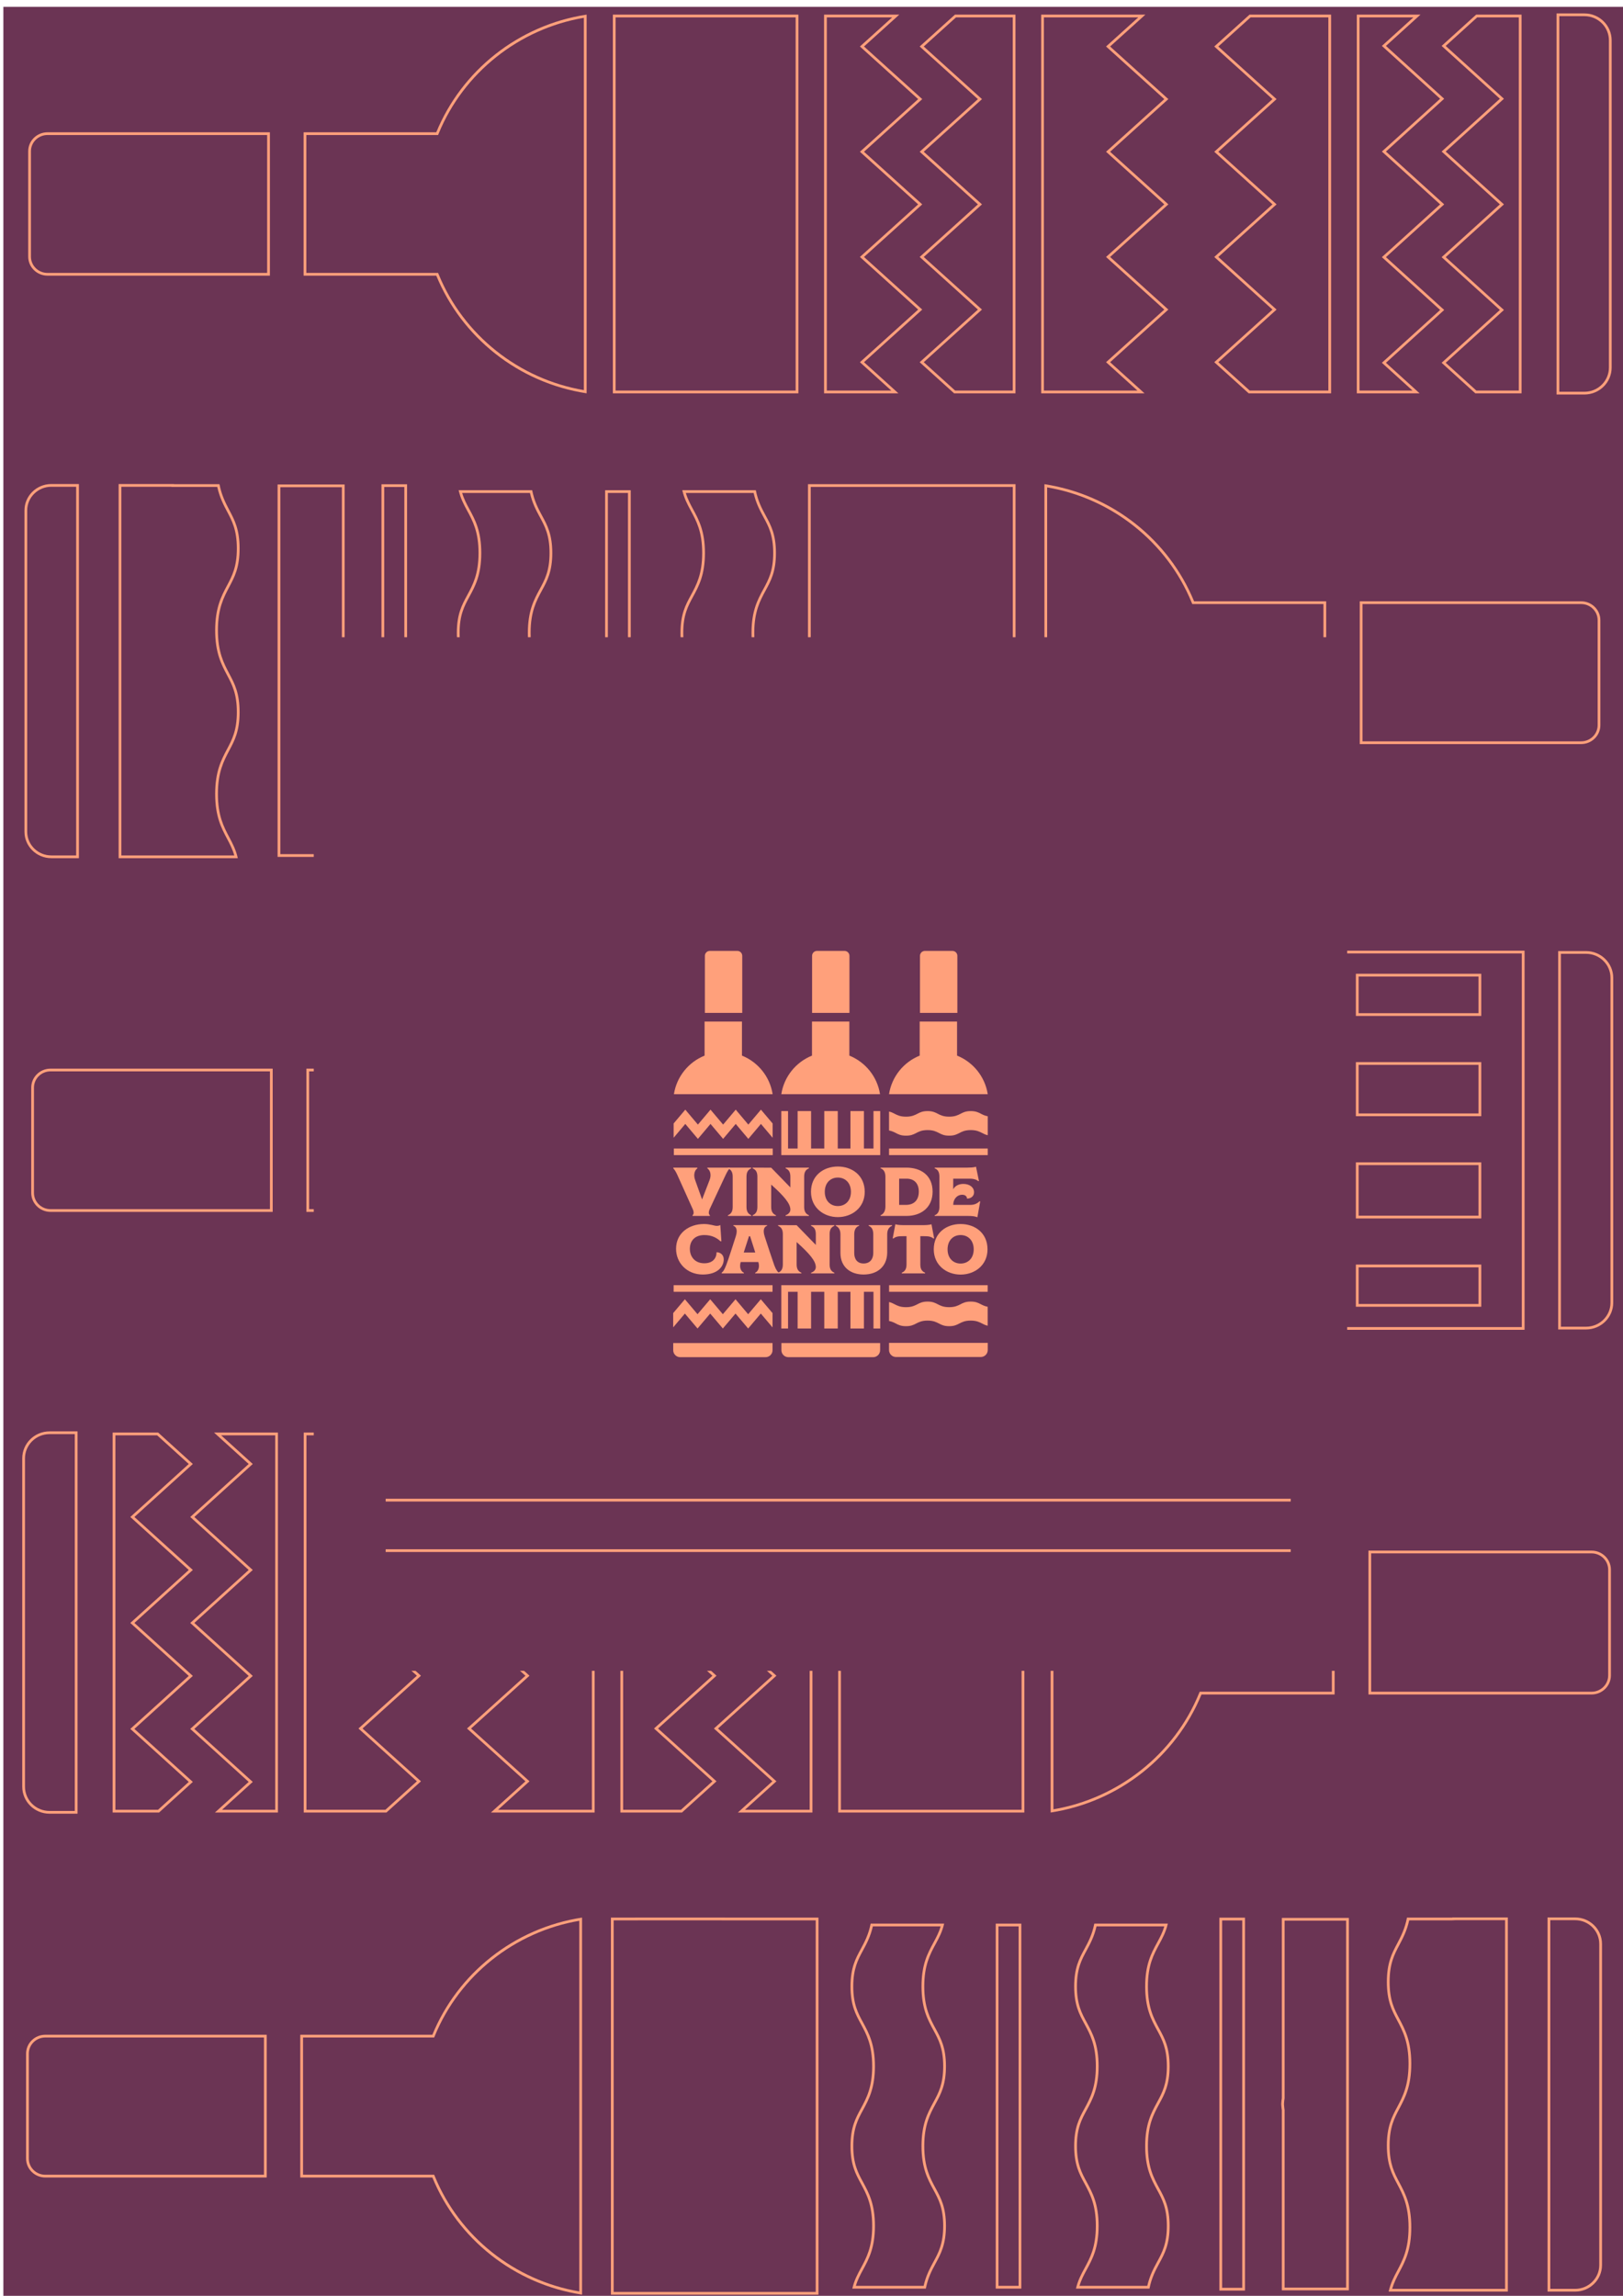<?xml version="1.0" encoding="UTF-8" standalone="no"?>
<!-- Created with Inkscape (http://www.inkscape.org/) -->

<svg
   width="210mm"
   height="297mm"
   viewBox="0 0 210 297"
   version="1.1"
   id="svg4767"
   xmlns="http://www.w3.org/2000/svg"
   xmlns:svg="http://www.w3.org/2000/svg">
  <defs
     id="defs4764">
    <clipPath
       clipPathUnits="userSpaceOnUse"
       id="clipPath2095">
      <path
         d="M 0,841.89 H 595.28 V 0 H 0 Z"
         id="path2093" />
    </clipPath>
  </defs>
  <g
     id="layer1">
    <g
       id="g2089"
       transform="matrix(0.353,0,0,-0.353,185.129,303.564)" />
    <path
       d="M 0.436,297.887 H 210.338 V 0.887 H 0.436 Z"
       style="fill:#6b3454;fill-opacity:1;fill-rule:nonzero;stroke:none;stroke-width:0.353"
       id="path2087" />
  </g>
  <g
     id="g2091"
     clip-path="url(#clipPath2095)"
     transform="matrix(0.353,0,0,-0.353,2.387,297.887)">
    <g
       id="g2097"
       transform="translate(21.654,319.306)">
      <path
         d="m 0,0 h -10.264 c -5.519,0 -9.996,-4.434 -9.996,-9.898 v -120.313 c 0,-5.467 4.477,-9.898 9.996,-9.898 H 0 Z m -1,-1 v -138.109 h -9.264 c -4.961,0 -8.996,3.992 -8.996,8.898 V -9.898 c 0,4.906 4.035,8.898 8.996,8.898 H -1"
         style="fill:#ffa07b;fill-opacity:1;fill-rule:nonzero;stroke:none"
         id="path2099" />
    </g>
    <g
       id="g2101"
       transform="translate(378.355,318.872)">
      <path
         d="m 0,0 v -139.246 c 25.203,3.859 46.004,20.664 55.284,43.266 h 48.79 v 52.716 H 55.284 C 46.004,-20.66 25.203,-3.859 0,0 m 1,-1.175 c 23.857,-4.06 44.234,-20.244 53.359,-42.469 l 0.255,-0.62 h 0.67 47.79 V -94.98 h -47.79 -0.67 l -0.255,-0.621 C 45.233,-117.826 24.856,-134.011 1,-138.071 V -1.175"
         style="fill:#ffa07b;fill-opacity:1;fill-rule:nonzero;stroke:none"
         id="path2103" />
    </g>
    <g
       id="g2105"
       transform="translate(576.614,275.606)">
      <path
         d="M 0,0 H -81.783 V -52.715 H 0 c 3.917,0 7.093,3.129 7.093,6.985 V -6.979 C 7.093,-3.127 3.917,0 0,0 m 0,-1 c 3.359,0 6.093,-2.682 6.093,-5.979 V -45.73 c 0,-3.3 -2.734,-5.985 -6.093,-5.985 H -80.783 V -1 H 0"
         style="fill:#ffa07b;fill-opacity:1;fill-rule:nonzero;stroke:none"
         id="path2107" />
    </g>
    <g
       id="g2109"
       transform="translate(134.554,318.872)">
      <path
         d="M 0,0 H -29.986 V -139.246 H 0.33 l 12.655,11.439 -21.42,19.35 21.42,19.344 -21.42,19.342 21.42,19.345 -21.42,19.35 21.42,19.351 z m -0.385,-1 11.878,-10.725 -20.598,-18.609 -0.822,-0.742 0.822,-0.742 20.598,-18.608 -20.598,-18.603 -0.822,-0.742 0.822,-0.743 20.598,-18.599 -20.598,-18.602 -0.822,-0.742 0.822,-0.742 20.598,-18.608 -11.548,-10.439 H -28.986 V -1 Z"
         style="fill:#ffa07b;fill-opacity:1;fill-rule:nonzero;stroke:none"
         id="path2111" />
    </g>
    <g
       id="g2113"
       transform="translate(211.19,318.872)">
      <path
         d="m 0,0 h -38.337 l 12.983,-11.725 -21.419,-19.349 21.419,-19.352 -21.419,-19.345 21.419,-19.342 -21.419,-19.344 21.419,-19.35 -12.656,-11.439 H 0 Z m -1,-1 v -137.246 h -34.413 l 10.729,9.697 0.821,0.742 -0.821,0.743 -20.598,18.607 20.598,18.602 0.822,0.742 -0.822,0.742 -20.597,18.6 20.597,18.603 0.821,0.742 -0.821,0.742 -20.598,18.61 20.598,18.607 0.821,0.742 -0.821,0.743 L -35.738,-1 Z"
         style="fill:#ffa07b;fill-opacity:1;fill-rule:nonzero;stroke:none"
         id="path2115" />
    </g>
    <g
       id="g2117"
       transform="translate(242.886,318.872)">
      <path
         d="M 0,0 H -22.244 V -139.246 H 0.328 l 12.656,11.439 -21.419,19.35 21.419,19.344 -21.419,19.342 21.419,19.345 -21.419,19.35 21.419,19.351 z m -0.385,-1 11.877,-10.725 -20.597,-18.609 -0.822,-0.742 0.822,-0.742 20.597,-18.608 -20.597,-18.603 -0.822,-0.742 0.822,-0.743 20.597,-18.599 -20.597,-18.602 -0.822,-0.742 0.822,-0.742 20.597,-18.608 -11.549,-10.439 H -21.244 V -1 Z"
         style="fill:#ffa07b;fill-opacity:1;fill-rule:nonzero;stroke:none"
         id="path2119" />
    </g>
    <g
       id="g2121"
       transform="translate(368.699,318.872)">
      <path
         d="m 0,0 h -4.493 -21.012 -20.476 -16.763 -5.481 v -139.246 h 5.481 17.091 20.476 H -4.493 0 Z m -1,-1 v -137.246 h -3.493 -20.684 -20.476 -17.091 -4.481 V -1 h 4.481 16.763 20.476 21.012 z"
         style="fill:#ffa07b;fill-opacity:1;fill-rule:nonzero;stroke:none"
         id="path2123" />
    </g>
    <g
       id="g2125"
       transform="translate(291.024,318.872)">
      <path
         d="m 0,0 h -27.662 l 12.981,-11.725 -21.418,-19.349 21.418,-19.352 -21.418,-19.345 21.418,-19.342 -21.418,-19.344 21.418,-19.35 -12.653,-11.439 H 0 Z m -1,-1 v -137.246 h -23.737 l 10.726,9.697 0.821,0.742 -0.821,0.743 -20.596,18.607 20.596,18.602 0.822,0.742 -0.822,0.742 -20.596,18.6 20.596,18.603 0.822,0.742 -0.822,0.742 -20.596,18.61 20.596,18.607 0.822,0.742 -0.822,0.743 L -25.062,-1 Z"
         style="fill:#ffa07b;fill-opacity:1;fill-rule:nonzero;stroke:none"
         id="path2127" />
    </g>
    <g
       id="g2129"
       transform="translate(51.213,318.872)">
      <path
         d="M 0,0 H -16.682 V -139.246 H 0.326 l 12.382,11.225 -21.425,19.421 21.425,19.418 -21.425,19.411 21.425,19.417 -21.425,19.418 21.425,19.42 z m -0.386,-1 11.604,-10.516 -20.606,-18.678 -0.818,-0.742 0.818,-0.741 20.606,-18.677 -20.606,-18.676 -0.818,-0.741 0.818,-0.742 20.606,-18.669 -20.606,-18.676 -0.818,-0.742 0.817,-0.741 20.608,-18.68 -11.279,-10.225 H -15.682 V -1 Z"
         style="fill:#ffa07b;fill-opacity:1;fill-rule:nonzero;stroke:none"
         id="path2131" />
    </g>
    <g
       id="g2133"
       transform="translate(95.115,318.872)">
      <path
         d="m 0,0 h -23.426 l 12.709,-11.516 -21.425,-19.42 21.425,-19.418 -21.425,-19.417 21.425,-19.411 -21.425,-19.418 21.425,-19.421 -12.38,-11.225 H 0 Z m -1,-1 v -137.246 h -19.505 l 10.46,9.483 0.817,0.742 -0.817,0.741 -20.608,18.68 20.608,18.677 0.817,0.741 -0.817,0.742 -20.607,18.669 20.607,18.676 0.817,0.741 -0.817,0.742 -20.607,18.676 20.607,18.679 0.817,0.741 -0.817,0.742 L -20.833,-1 Z"
         style="fill:#ffa07b;fill-opacity:1;fill-rule:nonzero;stroke:none"
         id="path2135" />
    </g>
    <g
       id="g2137"
       transform="translate(574.016,838.949)">
      <path
         d="M 0,0 H -10.23 V -139.648 H 0 c 5.5,0 9.963,4.418 9.963,9.866 V -9.864 C 9.963,-4.419 5.5,0 0,0 m 0,-1 c 4.942,0 8.963,-3.977 8.963,-8.864 v -119.918 c 0,-4.889 -4.021,-8.866 -8.963,-8.866 H -9.23 V -1 H 0"
         style="fill:#ffa07b;fill-opacity:1;fill-rule:nonzero;stroke:none"
         id="path2139" />
    </g>
    <g
       id="g2141"
       transform="translate(208.256,838.518)">
      <path
         d="m 0,0 c -25.121,-3.845 -45.853,-20.593 -55.104,-43.122 h -48.628 v -52.542 h 48.628 c 9.251,-22.528 29.983,-39.278 55.104,-43.124 z m -1,-1.174 v -136.439 c -23.774,4.047 -44.082,20.177 -53.178,42.329 l -0.255,0.62 h -0.671 -47.628 v 50.542 h 47.628 0.671 l 0.255,0.62 C -45.083,-21.35 -24.774,-5.221 -1,-1.174"
         style="fill:#ffa07b;fill-opacity:1;fill-rule:nonzero;stroke:none"
         id="path2143" />
    </g>
    <g
       id="g2145"
       transform="translate(92.162,795.394)">
      <path
         d="m 0,0 h -81.514 c -3.904,0 -7.069,-3.117 -7.069,-6.956 v -38.625 c 0,-3.844 3.165,-6.96 7.069,-6.96 H 0 Z m -1,-1 v -50.541 h -80.514 c -3.346,0 -6.069,2.674 -6.069,5.96 v 38.625 c 0,3.284 2.723,5.956 6.069,5.956 L -1,-1"
         style="fill:#ffa07b;fill-opacity:1;fill-rule:nonzero;stroke:none"
         id="path2147" />
    </g>
    <g
       id="g2149"
       transform="translate(481.144,838.518)">
      <path
         d="m 0,0 h -29.888 l -12.943,-11.685 21.35,-19.29 -21.35,-19.287 21.35,-19.28 -21.35,-19.277 21.35,-19.281 -21.35,-19.286 12.615,-11.402 H 0 Z m -1,-1 v -136.788 h -28.831 l -11.508,10.402 20.528,18.544 0.822,0.742 -0.822,0.743 -20.528,18.538 20.528,18.535 0.822,0.742 -0.822,0.742 -20.528,18.538 20.528,18.545 0.822,0.742 -0.822,0.743 -20.528,18.547 L -29.503,-1 Z"
         style="fill:#ffa07b;fill-opacity:1;fill-rule:nonzero;stroke:none"
         id="path2151" />
    </g>
    <g
       id="g2153"
       transform="translate(413.083,838.518)">
      <path
         d="m 0,0 h -38.21 v -138.788 h 37.885 l -12.614,11.402 21.349,19.286 -21.349,19.281 21.349,19.277 -21.349,19.28 21.349,19.292 -21.349,19.285 z m -2.6,-1 -11.009,-9.942 -0.822,-0.743 0.822,-0.742 20.527,-18.543 -20.527,-18.55 -0.822,-0.742 0.822,-0.742 20.526,-18.538 -20.526,-18.535 -0.822,-0.742 0.822,-0.743 20.527,-18.538 -20.527,-18.544 -0.822,-0.742 0.822,-0.741 10.686,-9.661 H -37.21 V -1 Z"
         style="fill:#ffa07b;fill-opacity:1;fill-rule:nonzero;stroke:none"
         id="path2155" />
    </g>
    <g
       id="g2157"
       transform="translate(365.452,838.518)">
      <path
         d="m 0,0 h -22.172 l -12.941,-11.685 21.349,-19.29 -21.349,-19.287 21.349,-19.28 -21.349,-19.277 21.349,-19.281 -21.349,-19.286 12.614,-11.402 H 0 Z m -1,-1 v -136.788 h -21.114 l -11.507,10.402 20.527,18.544 0.822,0.742 -0.822,0.743 -20.527,18.538 20.527,18.535 0.822,0.742 -0.822,0.742 -20.527,18.538 20.527,18.545 0.822,0.742 -0.822,0.743 -20.527,18.547 L -21.787,-1 Z"
         style="fill:#ffa07b;fill-opacity:1;fill-rule:nonzero;stroke:none"
         id="path2159" />
    </g>
    <g
       id="g2161"
       transform="translate(285.88,838.518)">
      <path
         d="M 0,0 H -5.462 -22.171 -42.579 -63.522 -68 v -138.788 h 4.478 20.616 20.409 H -5.462 0 Z M -1,-1 V -137.788 H -5.462 -22.497 -42.906 -63.522 -67 V -1 h 3.478 20.943 20.408 16.709 z"
         style="fill:#ffa07b;fill-opacity:1;fill-rule:nonzero;stroke:none"
         id="path2163" />
    </g>
    <g
       id="g2165"
       transform="translate(322.871,838.518)">
      <path
         d="m 0,0 h -27.571 v -138.788 h 27.245 l -12.612,11.402 21.347,19.286 -21.347,19.281 21.347,19.277 -21.347,19.28 21.347,19.292 -21.347,19.285 z m -2.599,-1 -11.01,-9.942 -0.821,-0.743 0.821,-0.742 20.526,-18.543 -20.526,-18.55 -0.821,-0.742 0.821,-0.742 20.526,-18.538 -20.526,-18.535 -0.822,-0.742 0.822,-0.743 20.526,-18.538 -20.526,-18.544 -0.821,-0.741 0.821,-0.742 10.686,-9.661 H -26.571 V -1 Z"
         style="fill:#ffa07b;fill-opacity:1;fill-rule:nonzero;stroke:none"
         id="path2167" />
    </g>
    <g
       id="g2169"
       transform="translate(550.949,838.518)">
      <path
         d="m 0,0 h -16.626 l -12.666,-11.478 21.354,-19.357 -21.354,-19.353 21.354,-19.354 -21.354,-19.345 21.354,-19.355 -21.354,-19.358 12.341,-11.188 H 0 Z m -1,-1 v -136.788 h -15.565 l -11.238,10.188 20.536,18.617 0.818,0.741 -0.818,0.741 -20.536,18.614 20.536,18.604 0.818,0.741 -0.818,0.741 -20.536,18.613 20.536,18.612 0.818,0.741 -0.818,0.741 -20.536,18.616 L -16.24,-1 Z"
         style="fill:#ffa07b;fill-opacity:1;fill-rule:nonzero;stroke:none"
         id="path2171" />
    </g>
    <g
       id="g2173"
       transform="translate(513.914,838.518)">
      <path
         d="m 0,0 h -23.349 v -138.788 h 23.021 l -12.339,11.188 21.354,19.358 -21.354,19.355 21.354,19.345 -21.354,19.354 21.354,19.353 -21.354,19.357 z m -2.593,-1 -10.745,-9.736 -0.818,-0.742 0.817,-0.74 20.537,-18.617 -20.536,-18.613 -0.818,-0.74 0.818,-0.742 20.536,-18.612 -20.536,-18.604 -0.818,-0.741 0.818,-0.74 20.536,-18.615 -20.537,-18.617 -0.817,-0.741 0.817,-0.74 10.42,-9.448 h -19.43 V -1 Z"
         style="fill:#ffa07b;fill-opacity:1;fill-rule:nonzero;stroke:none"
         id="path2175" />
    </g>
    <g
       id="g2177"
       transform="translate(570.592,141.169)">
      <path
         d="M 0,0 H -10.107 V -137.111 H 0 c 5.439,0 9.847,4.338 9.847,9.683 V -9.689 C 9.847,-4.336 5.439,0 0,0 m 0,-1 c 4.878,0 8.847,-3.898 8.847,-8.689 v -117.739 c 0,-4.788 -3.969,-8.683 -8.847,-8.683 H -9.107 V -1 H 0"
         style="fill:#ffa07b;fill-opacity:1;fill-rule:nonzero;stroke:none"
         id="path2179" />
    </g>
    <g
       id="g2181"
       transform="translate(206.58,141.122)">
      <path
         d="m 0,0 c -25.011,-3.83 -45.651,-20.506 -54.862,-42.938 h -48.414 v -52.308 h 48.414 c 9.211,-22.436 29.851,-39.108 54.862,-42.936 z m -1,-1.175 v -135.832 c -23.668,4.03 -43.883,20.088 -52.937,42.141 l -0.255,0.62 h -0.67 -47.414 v 50.308 h 47.414 0.67 l 0.254,0.621 c 9.056,22.052 29.271,38.11 52.938,42.142"
         style="fill:#ffa07b;fill-opacity:1;fill-rule:nonzero;stroke:none"
         id="path2183" />
    </g>
    <g
       id="g2185"
       transform="translate(90.994,98.186)">
      <path
         d="m 0,0 h -81.156 c -3.888,0 -7.039,-3.104 -7.039,-6.928 v -38.453 c 0,-3.828 3.151,-6.93 7.039,-6.93 H 0 Z m -1,-1 v -50.311 h -80.156 c -3.33,0 -6.039,2.661 -6.039,5.93 v 38.453 c 0,3.269 2.709,5.928 6.039,5.928 L -1,-1"
         style="fill:#ffa07b;fill-opacity:1;fill-rule:nonzero;stroke:none"
         id="path2187" />
    </g>
    <g
       id="g2189"
       transform="translate(339.318,138.903)">
      <path
         d="m 0,0 h -26.952 c -0.774,-3.955 -2.213,-6.672 -3.628,-9.289 -1.928,-3.545 -3.747,-6.887 -3.747,-13.719 0,-6.826 1.819,-10.174 3.747,-13.713 2.06,-3.802 4.199,-7.74 4.199,-15.543 0,-7.799 -2.139,-11.738 -4.199,-15.543 -1.928,-3.537 -3.747,-6.879 -3.747,-13.701 0,-6.834 1.819,-10.176 3.747,-13.719 2.06,-3.802 4.199,-7.734 4.199,-15.541 0,-7.796 -2.139,-11.73 -4.199,-15.539 -1.222,-2.246 -2.391,-4.414 -3.095,-7.439 h 26.951 c 0.775,3.949 2.213,6.658 3.632,9.271 1.92,3.543 3.742,6.885 3.742,13.707 0,6.825 -1.822,10.172 -3.742,13.713 -2.07,3.807 -4.208,7.742 -4.208,15.547 0,7.797 2.138,11.729 4.208,15.535 1.92,3.545 3.742,6.881 3.742,13.709 0,6.826 -1.822,10.178 -3.742,13.715 -2.07,3.805 -4.208,7.744 -4.208,15.541 0,7.805 2.138,11.74 4.208,15.553 C -1.875,-5.209 -0.696,-3.035 0,0 m -1.295,-1 c -0.678,-2.292 -1.653,-4.091 -2.68,-5.985 -2.127,-3.917 -4.325,-7.969 -4.325,-16.023 0,-8.058 2.201,-12.105 4.334,-16.028 1.86,-3.426 3.616,-6.662 3.616,-13.228 0,-6.545 -1.747,-9.771 -3.597,-13.187 l -0.026,-0.048 c -2.128,-3.913 -4.327,-7.96 -4.327,-16.009 0,-8.06 2.201,-12.109 4.341,-16.045 1.856,-3.424 3.609,-6.658 3.609,-13.215 0,-6.546 -1.75,-9.777 -3.621,-13.23 -1.276,-2.35 -2.71,-4.992 -3.563,-8.748 h -24.842 c 0.686,2.307 1.658,4.094 2.692,5.994 2.116,3.911 4.303,7.955 4.303,15.984 0,8.043 -2.189,12.084 -4.322,16.021 -1.863,3.426 -3.624,6.661 -3.624,13.239 0,6.572 1.761,9.803 3.635,13.241 2.12,3.915 4.311,7.962 4.311,16.003 0,8.045 -2.191,12.091 -4.321,16.022 -1.864,3.422 -3.625,6.654 -3.625,13.234 0,6.575 1.76,9.811 3.626,13.243 1.275,2.357 2.708,5.006 3.56,8.765 h 24.846"
         style="fill:#ffa07b;fill-opacity:1;fill-rule:nonzero;stroke:none"
         id="path2191" />
    </g>
    <path
       d="m 367.598,138.901 h -9.38 V 5.163 h 9.38 z m -1,-132.738 h -7.38 v 131.738 h 7.38 z"
       style="fill:#ffa07b;fill-opacity:1;fill-rule:nonzero;stroke:none"
       id="path2193" />
    <g
       id="g2195"
       transform="translate(421.3,138.903)">
      <path
         d="m 0,0 h -26.953 c -0.775,-3.955 -2.212,-6.672 -3.629,-9.289 -1.927,-3.545 -3.745,-6.887 -3.745,-13.719 0,-6.826 1.818,-10.174 3.745,-13.713 2.061,-3.802 4.201,-7.74 4.201,-15.543 0,-7.799 -2.14,-11.738 -4.201,-15.543 -1.927,-3.537 -3.745,-6.879 -3.745,-13.701 0,-6.834 1.818,-10.176 3.745,-13.719 2.061,-3.802 4.201,-7.734 4.201,-15.541 0,-7.796 -2.14,-11.73 -4.201,-15.539 -1.221,-2.246 -2.39,-4.414 -3.094,-7.439 h 26.951 c 0.775,3.949 2.213,6.658 3.632,9.271 1.92,3.543 3.742,6.885 3.742,13.707 0,6.825 -1.822,10.172 -3.742,13.713 -2.069,3.807 -4.209,7.742 -4.209,15.547 0,7.797 2.14,11.729 4.209,15.535 1.92,3.545 3.742,6.881 3.742,13.709 0,6.826 -1.822,10.178 -3.742,13.715 -2.069,3.805 -4.209,7.744 -4.209,15.541 0,7.805 2.14,11.74 4.209,15.553 C -1.875,-5.209 -0.697,-3.035 0,0 m -1.296,-1 c -0.678,-2.292 -1.653,-4.092 -2.681,-5.987 -2.126,-3.918 -4.325,-7.969 -4.325,-16.021 0,-8.056 2.202,-12.104 4.335,-16.026 1.86,-3.427 3.616,-6.663 3.616,-13.23 0,-6.546 -1.747,-9.772 -3.597,-13.188 l -0.027,-0.05 c -2.127,-3.913 -4.327,-7.959 -4.327,-16.006 0,-8.058 2.201,-12.107 4.341,-16.044 1.857,-3.424 3.61,-6.658 3.61,-13.216 0,-6.547 -1.75,-9.778 -3.621,-13.229 -1.275,-2.35 -2.71,-4.991 -3.563,-8.749 h -24.842 c 0.685,2.305 1.657,4.093 2.689,5.99 2.117,3.912 4.307,7.956 4.307,15.988 0,8.046 -2.192,12.088 -4.323,16.021 -1.863,3.425 -3.623,6.66 -3.623,13.239 0,6.572 1.76,9.803 3.631,13.237 2.121,3.916 4.315,7.963 4.315,16.007 0,8.048 -2.194,12.094 -4.323,16.022 -1.863,3.422 -3.623,6.654 -3.623,13.234 0,6.575 1.759,9.811 3.624,13.242 1.274,2.354 2.707,5 3.561,8.766 h 24.846"
         style="fill:#ffa07b;fill-opacity:1;fill-rule:nonzero;stroke:none"
         id="path2197" />
    </g>
    <path
       d="m 449.579,141.087 h -9.38 V 4.441 h 9.38 z m -1,-135.647 h -7.38 v 134.646 h 7.38 z"
       style="fill:#ffa07b;fill-opacity:1;fill-rule:nonzero;stroke:none"
       id="path2199" />
    <g
       id="g2201"
       transform="translate(487.654,141.003)">
      <path
         d="m 0,0 h -24.562 v -66.064 c -0.087,-0.485 -0.144,-0.989 -0.179,-1.506 -0.016,-0.221 -0.038,-0.44 -0.038,-0.668 v -0.004 c 0,-0.143 0.017,-0.278 0.024,-0.418 0.016,-0.377 0.047,-0.746 0.098,-1.104 0.032,-0.216 0.056,-0.437 0.095,-0.654 v -66.061 H 0 Z m -1,-1 v -134.479 h -22.562 v 65.061 0.087 l -0.016,0.086 c -0.022,0.128 -0.039,0.258 -0.056,0.387 l -0.033,0.236 c -0.044,0.305 -0.073,0.633 -0.089,1.014 l -0.013,0.179 c -0.004,0.062 -0.01,0.123 -0.01,0.191 0,0.149 0.012,0.293 0.023,0.437 l 0.012,0.163 c 0.035,0.511 0.089,0.969 0.166,1.398 l 0.016,0.087 V -66.064 -1 H -1"
         style="fill:#ffa07b;fill-opacity:1;fill-rule:nonzero;stroke:none"
         id="path2203" />
    </g>
    <g
       id="g2205"
       transform="translate(258.879,141.122)">
      <path
         d="m 0,0 h -32.747 c 0,-0.002 0,-0.004 0,-0.004 l -8.959,-0.002 v -138.176 h 0.789 32.75 42.529 v 0.008 138.168 H 22.966 0 c 0,0 0,0.004 0,0.006 M -1.13,-1 -1.131,-1.006 H 0 22.966 33.362 V -137.182 H -8.167 -40.706 V -1.006 l 7.959,0.002 h 1 V -1 H -1.13"
         style="fill:#ffa07b;fill-opacity:1;fill-rule:nonzero;stroke:none"
         id="path2207" />
    </g>
    <g
       id="g2209"
       transform="translate(545.922,141.169)">
      <path
         d="m 0,0 h -20.332 v -0.049 h -16.631 c -0.778,-4.056 -2.211,-6.834 -3.627,-9.519 -1.929,-3.633 -3.746,-7.059 -3.746,-14.055 0,-7 1.817,-10.426 3.746,-14.053 2.061,-3.9 4.2,-7.937 4.2,-15.928 0,-7.996 -2.139,-12.031 -4.2,-15.933 -1.929,-3.623 -3.746,-7.049 -3.746,-14.045 0,-6.998 1.817,-10.418 3.746,-14.051 2.061,-3.896 4.2,-7.933 4.2,-15.93 0,-7.996 -2.139,-12.021 -4.2,-15.921 -1.223,-2.303 -2.39,-4.526 -3.096,-7.627 h 23.354 3.598 H 0 Z m -1,-1 v -135.111 h -15.734 -3.598 -22.063 c 0.7,2.414 1.71,4.317 2.705,6.19 2.114,3.999 4.3,8.135 4.3,16.358 0,8.24 -2.193,12.383 -4.321,16.407 -1.865,3.512 -3.625,6.83 -3.625,13.574 0,6.757 1.762,10.068 3.64,13.598 2.117,4.006 4.306,8.15 4.306,16.38 0,8.229 -2.191,12.374 -4.318,16.398 -1.866,3.51 -3.628,6.826 -3.628,13.583 0,6.748 1.763,10.069 3.63,13.588 1.272,2.412 2.703,5.125 3.558,8.986 h 15.816 l 1,0.049 L -1,-1"
         style="fill:#ffa07b;fill-opacity:1;fill-rule:nonzero;stroke:none"
         id="path2211" />
    </g>
    <g
       id="g2213"
       transform="translate(22.159,666.488)">
      <path
         d="m 0,0 h -10.107 c -5.439,0 -9.847,-4.338 -9.847,-9.691 v -117.738 c 0,-5.348 4.408,-9.684 9.847,-9.684 H 0 Z m -1,-1 v -135.113 h -9.107 c -4.878,0 -8.847,3.896 -8.847,8.684 V -9.691 c 0,4.792 3.969,8.691 8.847,8.691 H -1"
         style="fill:#ffa07b;fill-opacity:1;fill-rule:nonzero;stroke:none"
         id="path2215" />
    </g>
    <g
       id="g2217"
       transform="translate(376.065,666.438)">
      <path
         d="m 0,0 v -138.181 c 25.011,3.827 45.651,20.501 54.861,42.935 h 48.414 v 52.308 H 54.861 C 45.651,-20.506 25.011,-3.83 0,0 m 1,-1.175 c 23.667,-4.032 43.881,-20.09 52.937,-42.142 l 0.254,-0.621 h 0.67 47.414 v -50.308 h -47.414 -0.67 l -0.254,-0.62 C 44.882,-116.92 24.667,-132.977 1,-137.006 V -1.175"
         style="fill:#ffa07b;fill-opacity:1;fill-rule:nonzero;stroke:none"
         id="path2219" />
    </g>
    <g
       id="g2221"
       transform="translate(572.806,623.504)">
      <path
         d="M 0,0 H -81.156 V -52.312 H 0 c 3.888,0 7.039,3.104 7.039,6.933 V -6.931 C 7.039,-3.105 3.888,0 0,0 m 0,-1 c 3.33,0 6.039,-2.661 6.039,-5.931 V -45.379 C 6.039,-48.65 3.33,-51.312 0,-51.312 H -80.156 V -1 H 0"
         style="fill:#ffa07b;fill-opacity:1;fill-rule:nonzero;stroke:none"
         id="path2223" />
    </g>
    <g
       id="g2225"
       transform="translate(270.278,664.222)">
      <path
         d="m 0,0 h -26.952 c 0.696,-3.037 1.874,-5.209 3.092,-7.455 2.069,-3.814 4.208,-7.748 4.208,-15.555 0,-7.797 -2.139,-11.736 -4.208,-15.541 -1.92,-3.536 -3.743,-6.887 -3.743,-13.714 0,-6.828 1.823,-10.165 3.743,-13.708 2.069,-3.806 4.208,-7.74 4.208,-15.537 0,-7.803 -2.139,-11.738 -4.208,-15.548 -1.92,-3.538 -3.743,-6.886 -3.743,-13.711 0,-6.822 1.823,-10.164 3.743,-13.707 1.419,-2.614 2.858,-5.323 3.632,-9.271 H 6.724 c -0.705,3.024 -1.873,5.193 -3.096,7.438 -2.06,3.809 -4.199,7.743 -4.199,15.54 0,7.806 2.139,11.737 4.199,15.541 1.928,3.544 3.747,6.885 3.747,13.718 0,6.822 -1.819,10.165 -3.747,13.701 -2.06,3.808 -4.199,7.746 -4.199,15.544 0,7.803 2.139,11.74 4.199,15.542 1.928,3.541 3.747,6.889 3.747,13.713 0,6.833 -1.819,10.176 -3.747,13.719 C 2.213,-6.674 0.774,-3.958 0,0 m -0.811,-1 c 0.852,-3.76 2.285,-6.41 3.561,-8.77 1.864,-3.426 3.625,-6.662 3.625,-13.24 0,-6.575 -1.761,-9.81 -3.635,-13.253 -2.119,-3.912 -4.311,-7.957 -4.311,-16.002 0,-8.036 2.19,-12.084 4.321,-16.022 1.864,-3.42 3.625,-6.65 3.625,-13.223 0,-6.574 -1.759,-9.809 -3.641,-13.269 -2.117,-3.909 -4.305,-7.95 -4.305,-15.99 0,-8.03 2.188,-12.075 4.321,-16.018 0.974,-1.789 1.977,-3.63 2.674,-5.96 h -24.841 c -0.854,3.754 -2.29,6.4 -3.583,8.783 -1.853,3.42 -3.603,6.649 -3.603,13.195 0,6.56 1.755,9.793 3.623,13.236 2.127,3.918 4.328,7.968 4.328,16.023 0,8.051 -2.201,12.099 -4.352,16.056 -1.85,3.416 -3.599,6.642 -3.599,13.189 0,6.566 1.756,9.801 3.621,13.236 2.128,3.914 4.33,7.961 4.33,16.019 0,8.054 -2.199,12.105 -4.336,16.043 -1.021,1.884 -1.993,3.679 -2.669,5.967 h 24.846"
         style="fill:#ffa07b;fill-opacity:1;fill-rule:nonzero;stroke:none"
         id="path2227" />
    </g>
    <path
       d="m 224.425,664.218 h -9.379 V 530.48 h 9.379 z m -1,-132.739 h -7.379 v 131.738 h 7.379 z"
       style="fill:#ffa07b;fill-opacity:1;fill-rule:nonzero;stroke:none"
       id="path2229" />
    <g
       id="g2231"
       transform="translate(188.296,664.222)">
      <path
         d="m 0,0 h -26.953 c 0.698,-3.037 1.875,-5.209 3.093,-7.455 2.069,-3.814 4.209,-7.748 4.209,-15.555 0,-7.797 -2.14,-11.736 -4.209,-15.541 -1.92,-3.536 -3.742,-6.887 -3.742,-13.714 0,-6.828 1.822,-10.165 3.742,-13.708 2.069,-3.806 4.209,-7.74 4.209,-15.537 0,-7.803 -2.14,-11.738 -4.209,-15.548 -1.92,-3.538 -3.742,-6.886 -3.742,-13.711 0,-6.822 1.822,-10.164 3.742,-13.707 1.419,-2.614 2.859,-5.323 3.631,-9.271 H 6.724 c -0.704,3.024 -1.874,5.193 -3.095,7.438 -2.061,3.809 -4.2,7.743 -4.2,15.54 0,7.806 2.139,11.737 4.2,15.541 1.927,3.544 3.745,6.885 3.745,13.718 0,6.822 -1.818,10.165 -3.745,13.701 -2.061,3.808 -4.2,7.746 -4.2,15.544 0,7.803 2.139,11.74 4.2,15.542 1.927,3.541 3.745,6.889 3.745,13.713 0,6.833 -1.818,10.176 -3.745,13.719 C 2.213,-6.674 0.775,-3.958 0,0 m -0.811,-1 c 0.853,-3.763 2.287,-6.412 3.562,-8.77 1.863,-3.426 3.623,-6.662 3.623,-13.24 0,-6.575 -1.76,-9.81 -3.632,-13.251 -2.121,-3.912 -4.313,-7.958 -4.313,-16.004 0,-8.037 2.191,-12.085 4.322,-16.022 1.863,-3.42 3.623,-6.65 3.623,-13.223 0,-6.575 -1.759,-9.809 -3.639,-13.268 -2.117,-3.908 -4.306,-7.95 -4.306,-15.991 0,-8.031 2.189,-12.076 4.321,-16.018 1.019,-1.873 1.99,-3.657 2.675,-5.96 h -24.843 c -0.852,3.754 -2.288,6.4 -3.579,8.778 -1.854,3.42 -3.605,6.651 -3.605,13.2 0,6.563 1.756,9.798 3.622,13.236 2.128,3.917 4.329,7.968 4.329,16.023 0,8.051 -2.202,12.099 -4.35,16.051 -1.852,3.417 -3.601,6.644 -3.601,13.194 0,6.57 1.757,9.806 3.62,13.236 2.129,3.914 4.331,7.961 4.331,16.019 0,8.054 -2.199,12.105 -4.333,16.036 -1.022,1.886 -1.995,3.683 -2.673,5.974 h 24.846"
         style="fill:#ffa07b;fill-opacity:1;fill-rule:nonzero;stroke:none"
         id="path2233" />
    </g>
    <path
       d="m 142.444,666.402 h -9.38 V 529.757 h 9.38 z m -1,-135.644 h -7.38 v 134.645 h 7.38 z"
       style="fill:#ffa07b;fill-opacity:1;fill-rule:nonzero;stroke:none"
       id="path2235" />
    <g
       id="g2237"
       transform="translate(119.552,666.321)">
      <path
         d="M 0,0 H -24.562 V -136.481 H 0 v 66.063 c 0.038,0.215 0.063,0.436 0.095,0.652 0.051,0.357 0.082,0.726 0.097,1.106 0.008,0.139 0.025,0.272 0.025,0.417 v 0.002 c 0,0.23 -0.023,0.447 -0.038,0.67 -0.035,0.517 -0.093,1.02 -0.179,1.506 z m -1,-1 v -65.065 -0.089 l 0.016,-0.087 c 0.076,-0.429 0.131,-0.899 0.165,-1.398 l 0.013,-0.18 c 0.011,-0.139 0.023,-0.277 0.023,-0.424 0,-0.066 -0.006,-0.128 -0.011,-0.191 l -0.013,-0.186 c -0.015,-0.37 -0.044,-0.697 -0.088,-1.003 l -0.03,-0.218 c -0.018,-0.136 -0.037,-0.271 -0.06,-0.405 L -1,-70.331 v -0.087 -65.063 H -23.562 V -1 H -1"
         style="fill:#ffa07b;fill-opacity:1;fill-rule:nonzero;stroke:none"
         id="path2239" />
    </g>
    <g
       id="g2241"
       transform="translate(356.511,666.438)">
      <path
         d="m 0,0 h -32.747 c 0,-0.002 10e-4,-0.004 10e-4,-0.005 h -22.966 -11.396 v -138.169 -0.007 H -24.578 8.17 8.96 V -0.005 H 0 C 0,-0.002 0,-0.002 0,0 m -1,-1 v -0.005 h 1 7.96 v -136.176 h -32.538 -41.53 V -1.005 h 10.396 22.966 1 V -1 H -1"
         style="fill:#ffa07b;fill-opacity:1;fill-rule:nonzero;stroke:none"
         id="path2243" />
    </g>
    <g
       id="g2245"
       transform="translate(57.054,666.488)">
      <path
         d="M 0,0 H -20.333 V -137.113 H -3.599 0 23.354 c -0.706,3.1 -1.874,5.324 -3.096,7.625 -2.062,3.9 -4.2,7.927 -4.2,15.925 0,7.994 2.138,12.031 4.2,15.927 1.928,3.632 3.745,7.055 3.745,14.051 0,6.997 -1.817,10.422 -3.745,14.045 -2.062,3.904 -4.2,7.937 -4.2,15.934 0,7.991 2.138,12.027 4.2,15.926 1.928,3.628 3.745,7.054 3.745,14.054 0,6.996 -1.817,10.423 -3.745,14.055 -1.416,2.685 -2.849,5.464 -3.627,9.519 L 0,-0.052 Z m -1,-1 v -0.052 h 1 15.816 c 0.854,-3.859 2.285,-6.573 3.559,-8.988 1.866,-3.515 3.628,-6.835 3.628,-13.586 0,-6.757 -1.762,-10.073 -3.636,-13.6 -2.119,-4.007 -4.309,-8.15 -4.309,-16.38 0,-8.227 2.187,-12.37 4.317,-16.404 1.866,-3.506 3.628,-6.818 3.628,-13.575 0,-6.747 -1.762,-10.067 -3.633,-13.591 -2.12,-4.007 -4.312,-8.15 -4.312,-16.387 0,-8.227 2.186,-12.364 4.317,-16.395 0.979,-1.843 1.988,-3.741 2.687,-6.155 H 0 -3.599 -19.333 V -1 H -1"
         style="fill:#ffa07b;fill-opacity:1;fill-rule:nonzero;stroke:none"
         id="path2247" />
    </g>
    <g
       id="g2249"
       transform="translate(574.6,495.325)">
      <path
         d="M 0,0 H -10.221 V -138.662 H 0 c 5.496,0 9.953,4.385 9.953,9.795 V -9.794 C 9.953,-4.382 5.496,0 0,0 m 0,-1 c 4.937,0 8.953,-3.945 8.953,-8.794 v -119.073 c 0,-4.85 -4.016,-8.795 -8.953,-8.795 H -9.221 V -1 H 0"
         style="fill:#ffa07b;fill-opacity:1;fill-rule:nonzero;stroke:none"
         id="path2251" />
    </g>
    <g
       id="g2253"
       transform="translate(209.178,495.325)">
      <path
         d="m 0,0 c -25.098,-3.839 -45.812,-20.576 -55.053,-43.082 h -48.581 V -95.58 h 48.581 c 9.241,-22.506 29.955,-39.238 55.053,-43.082 z m -1,-1.174 v -136.313 c -23.753,4.045 -44.042,20.159 -53.128,42.287 l -0.255,0.62 h -0.67 -47.581 v 50.498 h 47.581 0.67 l 0.255,0.62 C -45.04,-21.329 -24.751,-5.215 -1,-1.174"
         style="fill:#ffa07b;fill-opacity:1;fill-rule:nonzero;stroke:none"
         id="path2255" />
    </g>
    <g
       id="g2257"
       transform="translate(93.189,452.241)">
      <path
         d="m 0,0 h -81.438 c -3.9,0 -7.063,-3.116 -7.063,-6.958 v -38.581 c 0,-3.842 3.163,-6.957 7.063,-6.957 H 0 Z m -1,-1 v -50.496 h -80.438 c -3.343,0 -6.063,2.672 -6.063,5.957 v 38.581 c 0,3.285 2.72,5.958 6.063,5.958 L -1,-1"
         style="fill:#ffa07b;fill-opacity:1;fill-rule:nonzero;stroke:none"
         id="path2259" />
    </g>
    <g
       id="g2261"
       transform="translate(296.114,495.464)">
      <path
         d="m 0,0 h -77.802 v -0.48 -8.981 -13.446 -18.925 -17.822 -18.924 -18.533 -18.924 -13.442 -9.462 H 0 0.028 V -0.48 H 0 Z m -0.985,-1 0.013,-0.48 v -136.459 h -75.83 v 8.462 13.442 18.924 18.533 18.924 17.822 18.925 V -9.461 -1 Z"
         style="fill:#ffa07b;fill-opacity:1;fill-rule:nonzero;stroke:none"
         id="path2263" />
    </g>
    <g
       id="g2265"
       transform="translate(373.713,495.464)">
      <path
         d="M 0,0 H -62.802 V -9.461 H -9.39 V -22.907 H -62.802 V -41.832 H -9.39 V -59.653 H -62.802 V -78.578 H -9.39 v -18.533 h -53.412 v -18.924 H -9.39 v -13.44 h -53.412 v -9.464 H -9.39 0 0.022 V -0.48 H 0 Z m -0.989,-1 0.011,-0.48 V -137.939 H -9.39 -61.802 v 7.464 h 52.412 1 v 1 13.44 1 h -1 -52.412 v 16.924 h 52.412 1 v 1 18.533 1 h -1 -52.412 v 16.925 h 52.412 1 v 1 17.821 1 h -1 -52.412 v 16.925 h 52.412 1 v 1 13.446 1 h -1 -52.412 V -1 Z"
         style="fill:#ffa07b;fill-opacity:1;fill-rule:nonzero;stroke:none"
         id="path2267" />
    </g>
    <path
       d="m 491.228,379.429 h 43.955 V 365.99 h -43.955 z m 0,37.457 h 43.955 v -18.533 h -43.955 z m 0,36.746 h 43.955 v -17.821 h -43.955 z m 0,32.371 h 43.955 v -13.446 h -43.955 z m 60.826,9.461 h -8.436 -8.435 -53.369 v -0.481 -8.98 -13.446 -18.925 -17.821 -18.925 -18.533 -18.924 -13.44 -9.465 h 9.414 43.955 8.435 8.436 z M 490.228,364.989 h 1 43.955 1 v 1 13.44 1 h -1 -43.955 -1 v -1 -13.44 -1 m 0,32.364 h 1 43.955 1 v 1 18.533 1 h -1 -43.955 -1 v -1 -18.533 -1 m 0,37.458 h 1 43.955 1 v 1 17.821 1 h -1 -43.955 -1 v -1 -17.821 -1 m 0,36.746 h 1 43.955 1 v 1 13.446 1 h -1 -43.955 -1 v -1 -13.446 -1 m 60.826,22.907 v -136.94 h -7.436 -8.435 -43.955 -8.414 v 8.465 13.44 18.924 18.533 18.925 17.821 18.925 13.446 8.461 h 52.369 8.435 z"
       style="fill:#ffa07b;fill-opacity:1;fill-rule:nonzero;stroke:none"
       id="path2269" />
    <path
       d="m 466.072,435.811 h -77.314 v -18.925 h 77.314 z m -1,-17.925 h -75.314 v 16.925 h 75.314 z"
       style="fill:#ffa07b;fill-opacity:1;fill-rule:nonzero;stroke:none"
       id="path2271" />
    <path
       d="m 466.072,398.353 h -77.314 v -18.924 h 77.314 z m -1,-17.924 h -75.314 v 16.924 h 75.314 z"
       style="fill:#ffa07b;fill-opacity:1;fill-rule:nonzero;stroke:none"
       id="path2273" />
    <path
       d="m 466.072,365.989 h -77.314 v -9.465 h 77.314 z m -1,-8.465 h -75.314 v 7.465 h 75.314 z"
       style="fill:#ffa07b;fill-opacity:1;fill-rule:nonzero;stroke:none"
       id="path2275" />
    <path
       d="m 466.072,472.557 h -77.314 v -18.925 h 77.314 z m -1,-17.925 h -75.314 v 16.925 h 75.314 z"
       style="fill:#ffa07b;fill-opacity:1;fill-rule:nonzero;stroke:none"
       id="path2277" />
    <path
       d="m 466.072,495.464 h -77.314 v -9.461 h 77.314 z m -1,-8.461 h -75.314 v 7.461 h 75.314 z"
       style="fill:#ffa07b;fill-opacity:1;fill-rule:nonzero;stroke:none"
       id="path2279" />
    <path
       d="M 487.038,231.548 H 108.243 v 378.794 h 378.795 z"
       style="fill:#6b3454;fill-opacity:1;fill-rule:nonzero;stroke:none"
       id="path2281" />
    <g
       id="g2283"
       transform="translate(279.658,351.68)">
      <path
         d="m 0,0 v -2.625 c 0,-1.411 1.145,-2.556 2.557,-2.556 h 31.071 c 1.412,0 2.556,1.145 2.556,2.556 V 0 Z"
         style="fill:#ffa07b;fill-opacity:1;fill-rule:nonzero;stroke:none"
         id="path2285" />
    </g>
    <g
       id="g2287"
       transform="translate(319.106,351.745)">
      <path
         d="m 0,0 v -2.624 c 0,-1.412 1.144,-2.557 2.555,-2.557 h 31.071 c 1.412,0 2.558,1.145 2.558,2.557 V 0 Z"
         style="fill:#ffa07b;fill-opacity:1;fill-rule:nonzero;stroke:none"
         id="path2289" />
    </g>
    <g
       id="g2291"
       transform="translate(240,351.68)">
      <path
         d="m 0,0 v -2.625 c 0,-1.411 1.152,-2.556 2.571,-2.556 h 31.264 c 1.421,0 2.572,1.145 2.572,2.556 V 0 Z"
         style="fill:#ffa07b;fill-opacity:1;fill-rule:nonzero;stroke:none"
         id="path2293" />
    </g>
    <g
       id="g2295"
       transform="translate(267.469,362.244)">
      <path
         d="M 0,0 -4.638,5.479 -9.275,0 -13.913,5.479 -18.552,0 -23.191,5.479 -27.479,0.414 V -4.82 l 4.288,5.062 4.639,-5.477 4.639,5.477 4.638,-5.477 4.637,5.477 L 0,-5.235 4.64,0.242 8.938,-4.833 V 0.404 L 4.64,5.479 Z"
         style="fill:#ffa07b;fill-opacity:1;fill-rule:nonzero;stroke:none"
         id="path2297" />
    </g>
    <g
       id="g2299"
       transform="translate(265.198,457.019)">
      <path
         d="M 0,0 V 12.475 H -13.698 V 0 C -19.571,-2.373 -23.937,-7.691 -24.94,-14.136 H 11.242 C 10.24,-7.691 5.873,-2.373 0,0"
         style="fill:#ffa07b;fill-opacity:1;fill-rule:nonzero;stroke:none"
         id="path2301" />
    </g>
    <g
       id="g2303"
       transform="translate(344.044,457.019)">
      <path
         d="M 0,0 V 12.475 H -13.697 V 0 c -5.874,-2.373 -10.24,-7.691 -11.242,-14.136 H 11.243 C 10.24,-7.691 5.874,-2.373 0,0"
         style="fill:#ffa07b;fill-opacity:1;fill-rule:nonzero;stroke:none"
         id="path2305" />
    </g>
    <g
       id="g2307"
       transform="translate(304.563,457.019)">
      <path
         d="M 0,0 V 12.475 H -13.698 V 0 c -5.873,-2.373 -10.24,-7.691 -11.243,-14.136 H 11.242 C 10.24,-7.691 5.873,-2.373 0,0"
         style="fill:#ffa07b;fill-opacity:1;fill-rule:nonzero;stroke:none"
         id="path2309" />
    </g>
    <g
       id="g2311"
       transform="translate(263.49,495.391)">
      <path
         d="m 0,0 h -10.069 c -1.001,0 -1.814,-0.812 -1.814,-1.813 V -22.724 H 1.814 V -1.813 C 1.814,-0.812 1.002,0 0,0"
         style="fill:#ffa07b;fill-opacity:1;fill-rule:nonzero;stroke:none"
         id="path2313" />
    </g>
    <g
       id="g2315"
       transform="translate(342.336,495.391)">
      <path
         d="m 0,0 h -10.067 c -1.002,0 -1.816,-0.812 -1.816,-1.813 V -22.724 H 1.815 V -1.813 C 1.815,-0.812 1.002,0 0,0"
         style="fill:#ffa07b;fill-opacity:1;fill-rule:nonzero;stroke:none"
         id="path2317" />
    </g>
    <g
       id="g2319"
       transform="translate(302.784,495.391)">
      <path
         d="m 0,0 h -10.067 c -1.004,0 -1.816,-0.812 -1.816,-1.813 V -22.724 H 1.815 V -1.813 C 1.815,-0.812 1.002,0 0,0"
         style="fill:#ffa07b;fill-opacity:1;fill-rule:nonzero;stroke:none"
         id="path2321" />
    </g>
    <g
       id="g2323"
       transform="translate(349.045,366.872)">
      <path
         d="m 0,0 c -1.846,0 -2.75,-0.469 -3.706,-0.966 -1.029,-0.531 -2.093,-1.082 -4.201,-1.082 -2.109,0 -3.173,0.551 -4.201,1.082 -0.956,0.497 -1.86,0.966 -3.705,0.966 -1.846,0 -2.749,-0.469 -3.707,-0.966 -1.027,-0.531 -2.092,-1.082 -4.201,-1.082 -2.108,0 -3.171,0.551 -4.2,1.082 -0.606,0.316 -1.193,0.616 -2.011,0.798 v -6.944 c 1.068,-0.2 1.8,-0.571 2.505,-0.937 0.958,-0.494 1.863,-0.964 3.706,-0.964 1.845,0 2.749,0.47 3.705,0.964 1.031,0.534 2.095,1.085 4.203,1.085 2.107,0 3.171,-0.551 4.2,-1.085 0.958,-0.494 1.859,-0.964 3.706,-0.964 1.845,0 2.749,0.47 3.705,0.964 1.03,0.534 2.094,1.085 4.202,1.085 2.108,0 3.173,-0.551 4.203,-1.085 0.608,-0.313 1.195,-0.616 2.015,-0.796 V -1.9 C 5.148,-1.699 4.415,-1.33 3.707,-0.966 2.749,-0.469 1.846,0 0,0"
         style="fill:#ffa07b;fill-opacity:1;fill-rule:nonzero;stroke:none"
         id="path2325" />
    </g>
    <g
       id="g2327"
       transform="translate(341.151,372.878)">
      <path
         d="m 0,0 h -1.21 c 0.191,0.013 0.391,0.021 0.605,0.021 C -0.391,0.021 -0.192,0.013 0,0"
         style="fill:#ffa07b;fill-opacity:1;fill-rule:nonzero;stroke:none"
         id="path2329" />
    </g>
    <g
       id="g2331"
       transform="translate(325.718,372.878)">
      <path
         d="M 0,0 H -1.212 C -1.019,0.013 -0.82,0.021 -0.606,0.021 -0.391,0.021 -0.193,0.013 0,0"
         style="fill:#ffa07b;fill-opacity:1;fill-rule:nonzero;stroke:none"
         id="path2333" />
    </g>
    <g
       id="g2335"
       transform="translate(247.09,398.265)">
      <path
         d="m 0,0 v 0.253 c 0.328,0.252 0.606,0.86 0.152,2.049 l -5.563,12.363 c -0.556,1.239 -1.036,2.148 -1.643,2.781 v 0.253 H 1.77 V 17.446 C 0.859,16.84 0.202,15.221 0.935,13.174 L 3.49,6.042 6.245,13.174 c 0.784,2.022 0.126,3.666 -0.835,4.272 v 0.253 h 8.193 v -0.253 c -0.759,-0.86 -1.213,-1.87 -1.972,-3.489 L 6.271,2.478 C 5.714,1.162 5.992,0.531 6.347,0.253 V 0 Z"
         style="fill:#ffa07b;fill-opacity:1;fill-rule:nonzero;stroke:none"
         id="path2337" />
    </g>
    <g
       id="g2339"
       transform="translate(260.06,398.265)">
      <path
         d="m 0,0 v 0.253 c 1.188,0.505 1.744,1.39 1.744,3.084 v 11.024 c 0,1.694 -0.556,2.579 -1.744,3.085 v 0.253 H 8.546 V 17.446 C 7.357,16.94 6.801,16.055 6.801,14.361 V 3.337 c 0,-1.694 0.556,-2.579 1.745,-3.084 V 0 Z"
         style="fill:#ffa07b;fill-opacity:1;fill-rule:nonzero;stroke:none"
         id="path2341" />
    </g>
    <g
       id="g2343"
       transform="translate(281.196,398.265)">
      <path
         d="m 0,0 v 0.253 c 0.985,0.329 1.744,1.062 1.744,2.073 0,2.198 -2.3,4.932 -7.027,9.154 V 3.337 c 0,-1.694 0.555,-2.579 1.744,-3.084 V 0 h -8.546 v 0.253 c 1.189,0.505 1.744,1.39 1.744,3.084 v 11.024 c 0,1.694 -0.555,2.579 -1.744,3.085 v 0.253 l 6.802,-0.026 7.027,-7.232 v 3.92 c 0,1.694 -0.555,2.579 -1.744,3.085 v 0.253 H 8.546 V 17.446 C 7.357,16.94 6.802,16.055 6.802,14.361 V 3.337 c 0,-1.694 0.555,-2.579 1.744,-3.084 V 0 Z"
         style="fill:#ffa07b;fill-opacity:1;fill-rule:nonzero;stroke:none"
         id="path2345" />
    </g>
    <g
       id="g2347"
       transform="translate(305.141,407.088)">
      <path
         d="m 0,0 c 0,3.312 -2.099,5.235 -4.804,5.235 -2.68,0 -4.779,-1.923 -4.779,-5.235 0,-3.285 2.099,-5.207 4.779,-5.207 C -2.099,-5.207 0,-3.285 0,0 m -4.804,-9.254 c -5.158,0 -9.836,3.44 -9.836,9.254 0,6.068 4.678,9.28 9.836,9.28 5.183,0 9.861,-3.212 9.861,-9.28 0,-5.814 -4.678,-9.254 -9.861,-9.254"
         style="fill:#ffa07b;fill-opacity:1;fill-rule:nonzero;stroke:none"
         id="path2349" />
    </g>
    <g
       id="g2351"
       transform="translate(325.291,402.31)">
      <path
         d="m 0,0 c 3.135,0 4.728,1.922 4.728,4.854 0,3.162 -1.821,4.753 -4.475,4.753 H -2.479 V 0 Z m -9.28,-4.045 v 0.253 c 1.138,0.48 1.745,1.567 1.77,3.084 v 11.024 c 0,1.973 -0.885,2.783 -1.77,3.085 v 0.253 h 9.457 c 5.182,0 9.608,-2.705 9.608,-8.8 0,-5.788 -4.173,-8.899 -9.608,-8.899 z"
         style="fill:#ffa07b;fill-opacity:1;fill-rule:nonzero;stroke:none"
         id="path2353" />
    </g>
    <g
       id="g2355"
       transform="translate(335.833,398.265)">
      <path
         d="m 0,0 v 0.253 c 1.113,0.355 1.744,1.44 1.744,3.084 v 10.999 c 0,1.694 -0.555,2.706 -1.744,3.11 v 0.253 h 12.06 c 2.529,0 3.086,0.353 3.086,0.353 l 1.086,-5.233 -0.227,-0.077 c -0.506,0.405 -1.316,0.91 -3.185,0.91 H 6.802 V 9.759 c 0.581,1.163 1.922,1.972 3.69,1.972 2.353,0 3.946,-1.263 3.946,-3.085 0,-1.517 -1.291,-2.299 -2.579,-2.299 0,0.708 -0.532,1.416 -1.82,1.416 -1.721,0 -3.237,-1.492 -3.237,-3.717 h 6.27 c 1.745,0 2.68,0.682 3.414,1.339 l 0.201,-0.101 -1.037,-5.79 c 0,0 -0.783,0.506 -3.337,0.506 z"
         style="fill:#ffa07b;fill-opacity:1;fill-rule:nonzero;stroke:none"
         id="path2357" />
    </g>
    <g
       id="g2359"
       transform="translate(257.356,388.953)">
      <path
         d="m 0,0 c -1.441,1.339 -3.313,2.3 -5.942,2.3 -3.287,0 -5.31,-1.898 -5.31,-5.058 0,-2.882 1.846,-5.283 5.285,-5.283 3.185,0 4.5,1.947 4.5,4.045 1.29,0 2.63,-0.86 2.63,-2.605 0,-2.755 -2.35,-5.561 -7.686,-5.561 -5.79,0 -9.786,4.247 -9.786,9.429 0,5.765 4.728,9.078 10.241,9.078 2.225,0 3.792,-0.682 4.677,-0.682 0.606,0 1.037,0.151 1.289,0.328 l 0.405,-5.94 z"
         style="fill:#ffa07b;fill-opacity:1;fill-rule:nonzero;stroke:none"
         id="path2361" />
    </g>
    <g
       id="g2363"
       transform="translate(268.175,390.823)">
      <path
         d="m 0,0 h -0.403 l -1.921,-5.966 h 4.221 z m 1.873,-13.629 v 0.253 c 0.959,0.405 1.793,1.821 1.161,3.919 h -6.472 c -0.631,-2.098 0.202,-3.514 1.163,-3.919 v -0.253 h -8.141 v 0.253 c 0.581,0.43 0.961,1.036 1.644,2.73 0.783,1.948 2.832,8.445 3.513,10.546 0.911,2.754 -0.099,3.716 -0.858,3.917 V 4.07 H 6.221 V 3.817 C 5.463,3.616 4.45,2.654 5.361,-0.1 c 0.683,-2.101 2.933,-8.977 3.515,-10.546 0.657,-1.768 1.263,-2.426 1.643,-2.73 v -0.253 z"
         style="fill:#ffa07b;fill-opacity:1;fill-rule:nonzero;stroke:none"
         id="path2365" />
    </g>
    <g
       id="g2367"
       transform="translate(290.526,377.194)">
      <path
         d="m 0,0 v 0.253 c 0.986,0.329 1.745,1.063 1.745,2.073 0,2.201 -2.301,4.932 -7.029,9.154 V 3.338 c 0,-1.694 0.555,-2.58 1.744,-3.085 V 0 h -8.545 v 0.253 c 1.188,0.505 1.744,1.391 1.744,3.085 v 11.024 c 0,1.694 -0.556,2.578 -1.744,3.084 v 0.253 l 6.801,-0.026 7.029,-7.23 v 3.919 c 0,1.694 -0.556,2.578 -1.745,3.084 v 0.253 H 8.546 V 17.446 C 7.357,16.94 6.802,16.056 6.802,14.362 V 3.338 c 0,-1.694 0.555,-2.58 1.744,-3.085 V 0 Z"
         style="fill:#ffa07b;fill-opacity:1;fill-rule:nonzero;stroke:none"
         id="path2369" />
    </g>
    <g
       id="g2371"
       transform="translate(313.332,391.531)">
      <path
         d="m 0,0 c 0,1.818 -0.658,2.706 -1.693,3.109 v 0.253 h 8.57 V 3.109 C 5.968,2.729 5.107,1.896 5.107,0 v -6.827 c -0.1,-5.108 -3.742,-7.913 -8.646,-7.913 -4.88,0 -8.496,2.78 -8.496,7.913 V 0 c 0,1.72 -0.734,2.679 -1.718,3.109 v 0.253 h 8.57 V 3.135 C -6.27,2.757 -6.978,1.818 -6.978,0 v -6.853 c 0,-2.174 1.037,-3.841 3.439,-3.841 2.377,0 3.539,1.667 3.539,3.841 z"
         style="fill:#ffa07b;fill-opacity:1;fill-rule:nonzero;stroke:none"
         id="path2373" />
    </g>
    <g
       id="g2375"
       transform="translate(323.773,377.194)">
      <path
         d="M 0,0 V 0.253 C 1.188,0.758 1.745,1.644 1.745,3.338 V 13.652 H 0.658 c -1.997,0 -2.833,-0.149 -3.767,-0.883 l -0.203,0.101 0.961,5.132 c 0,0 0.987,-0.303 2.629,-0.303 h 7.99 c 1.644,0 2.63,0.303 2.63,0.303 l 0.96,-5.132 -0.202,-0.101 C 10.722,13.503 9.887,13.652 7.89,13.652 H 6.802 V 3.338 c 0,-1.694 0.556,-2.58 1.745,-3.085 V 0 Z"
         style="fill:#ffa07b;fill-opacity:1;fill-rule:nonzero;stroke:none"
         id="path2377" />
    </g>
    <g
       id="g2379"
       transform="translate(350.144,386.019)">
      <path
         d="m 0,0 c 0,3.313 -2.099,5.234 -4.804,5.234 -2.68,0 -4.778,-1.921 -4.778,-5.234 0,-3.287 2.098,-5.208 4.778,-5.208 C -2.099,-5.208 0,-3.287 0,0 m -4.804,-9.253 c -5.157,0 -9.836,3.439 -9.836,9.253 0,6.068 4.679,9.279 9.836,9.279 5.184,0 9.862,-3.211 9.862,-9.279 0,-5.814 -4.678,-9.253 -9.862,-9.253"
         style="fill:#ffa07b;fill-opacity:1;fill-rule:nonzero;stroke:none"
         id="path2381" />
    </g>
    <g
       id="g2383"
       transform="translate(315.879,436.685)">
      <path
         d="M 0,0 H -2.47 V -13.715 H -5.978 V 0 h -4.938 v -13.715 h -4.651 V 0 h -4.939 v -13.715 h -4.836 V 0 h -4.937 v -13.715 h -3.508 V 0 h -2.47 v -13.715 -2.411 -0.006 h 36.131 v 0.006 H 0 Z"
         style="fill:#ffa07b;fill-opacity:1;fill-rule:nonzero;stroke:none"
         id="path2385" />
    </g>
    <g
       id="g2387"
       transform="translate(349.066,436.685)">
      <path
         d="m 0,0 c -1.846,0 -2.752,-0.469 -3.709,-0.965 -1.029,-0.531 -2.094,-1.082 -4.204,-1.082 -2.109,0 -3.175,0.551 -4.205,1.082 -0.956,0.496 -1.86,0.965 -3.705,0.965 -1.849,0 -2.752,-0.469 -3.71,-0.965 -1.029,-0.531 -2.093,-1.082 -4.204,-1.082 -2.11,0 -3.173,0.551 -4.203,1.082 -0.608,0.316 -1.195,0.615 -2.012,0.798 v -6.945 c 1.067,-0.2 1.801,-0.57 2.507,-0.936 0.959,-0.494 1.862,-0.964 3.708,-0.964 1.845,0 2.751,0.47 3.709,0.964 1.03,0.533 2.094,1.085 4.205,1.085 2.108,0 3.173,-0.552 4.202,-1.085 0.959,-0.494 1.861,-0.964 3.708,-0.964 1.847,0 2.753,0.47 3.71,0.964 1.028,0.533 2.094,1.085 4.203,1.085 2.111,0 3.176,-0.552 4.207,-1.085 0.607,-0.313 1.195,-0.617 2.017,-0.797 v 6.946 C 5.152,-1.7 4.419,-1.33 3.711,-0.965 2.752,-0.469 1.848,0 0,0"
         style="fill:#ffa07b;fill-opacity:1;fill-rule:nonzero;stroke:none"
         id="path2389" />
    </g>
    <path
       d="m 355.287,420.554 h -36.173 v 2.417 h 36.173 z"
       style="fill:#ffa07b;fill-opacity:1;fill-rule:nonzero;stroke:none"
       id="path2391" />
    <g
       id="g2393"
       transform="translate(249.05,426.502)">
      <path
         d="M 0,0 4.622,5.477 9.243,0 13.863,5.477 18.484,0 23.106,5.477 27.392,0.402 V 5.638 L 23.106,10.711 18.484,5.234 13.863,10.711 9.243,5.234 4.622,10.711 -0.001,5.234 -4.622,10.711 -8.895,5.65 V 0.414 l 4.273,5.063 z"
         style="fill:#ffa07b;fill-opacity:1;fill-rule:nonzero;stroke:none"
         id="path2395" />
    </g>
    <path
       d="m 276.48,420.554 h -36.251 v 2.417 h 36.251 z"
       style="fill:#ffa07b;fill-opacity:1;fill-rule:nonzero;stroke:none"
       id="path2397" />
    <g
       id="g2399"
       transform="translate(315.753,372.88)">
      <path
         d="m 0,0 h -2.344 -3.508 -4.938 -4.651 -4.939 -4.836 -4.937 -3.508 -2.47 V -2.417 -15.87 h 2.47 v 13.453 h 3.508 V -15.87 h 4.937 v 13.453 h 4.836 V -15.87 h 4.939 v 13.453 h 4.651 V -15.87 h 4.938 v 13.453 h 3.508 V -15.87 h 2.47 V 0 Z"
         style="fill:#ffa07b;fill-opacity:1;fill-rule:nonzero;stroke:none"
         id="path2401" />
    </g>
    <path
       d="m 355.263,370.461 h -36.131 v 2.417 h 36.131 z"
       style="fill:#ffa07b;fill-opacity:1;fill-rule:nonzero;stroke:none"
       id="path2403" />
    <path
       d="m 276.407,370.463 h -36.252 v 2.417 h 36.252 z"
       style="fill:#ffa07b;fill-opacity:1;fill-rule:nonzero;stroke:none"
       id="path2405" />
    <g
       id="g2407"
       transform="translate(134.605,294.106)">
      <path
         d="M 0,0 H 331.739"
         style="fill:none;stroke:#ffa07b;stroke-width:1;stroke-linecap:butt;stroke-linejoin:miter;stroke-miterlimit:10;stroke-dasharray:none;stroke-opacity:1"
         id="path2409" />
    </g>
    <g
       id="g2411"
       transform="translate(134.605,275.606)">
      <path
         d="M 0,0 H 331.739"
         style="fill:none;stroke:#ffa07b;stroke-width:1;stroke-linecap:butt;stroke-linejoin:miter;stroke-miterlimit:10;stroke-dasharray:none;stroke-opacity:1"
         id="path2413" />
    </g>
  </g>
</svg>
